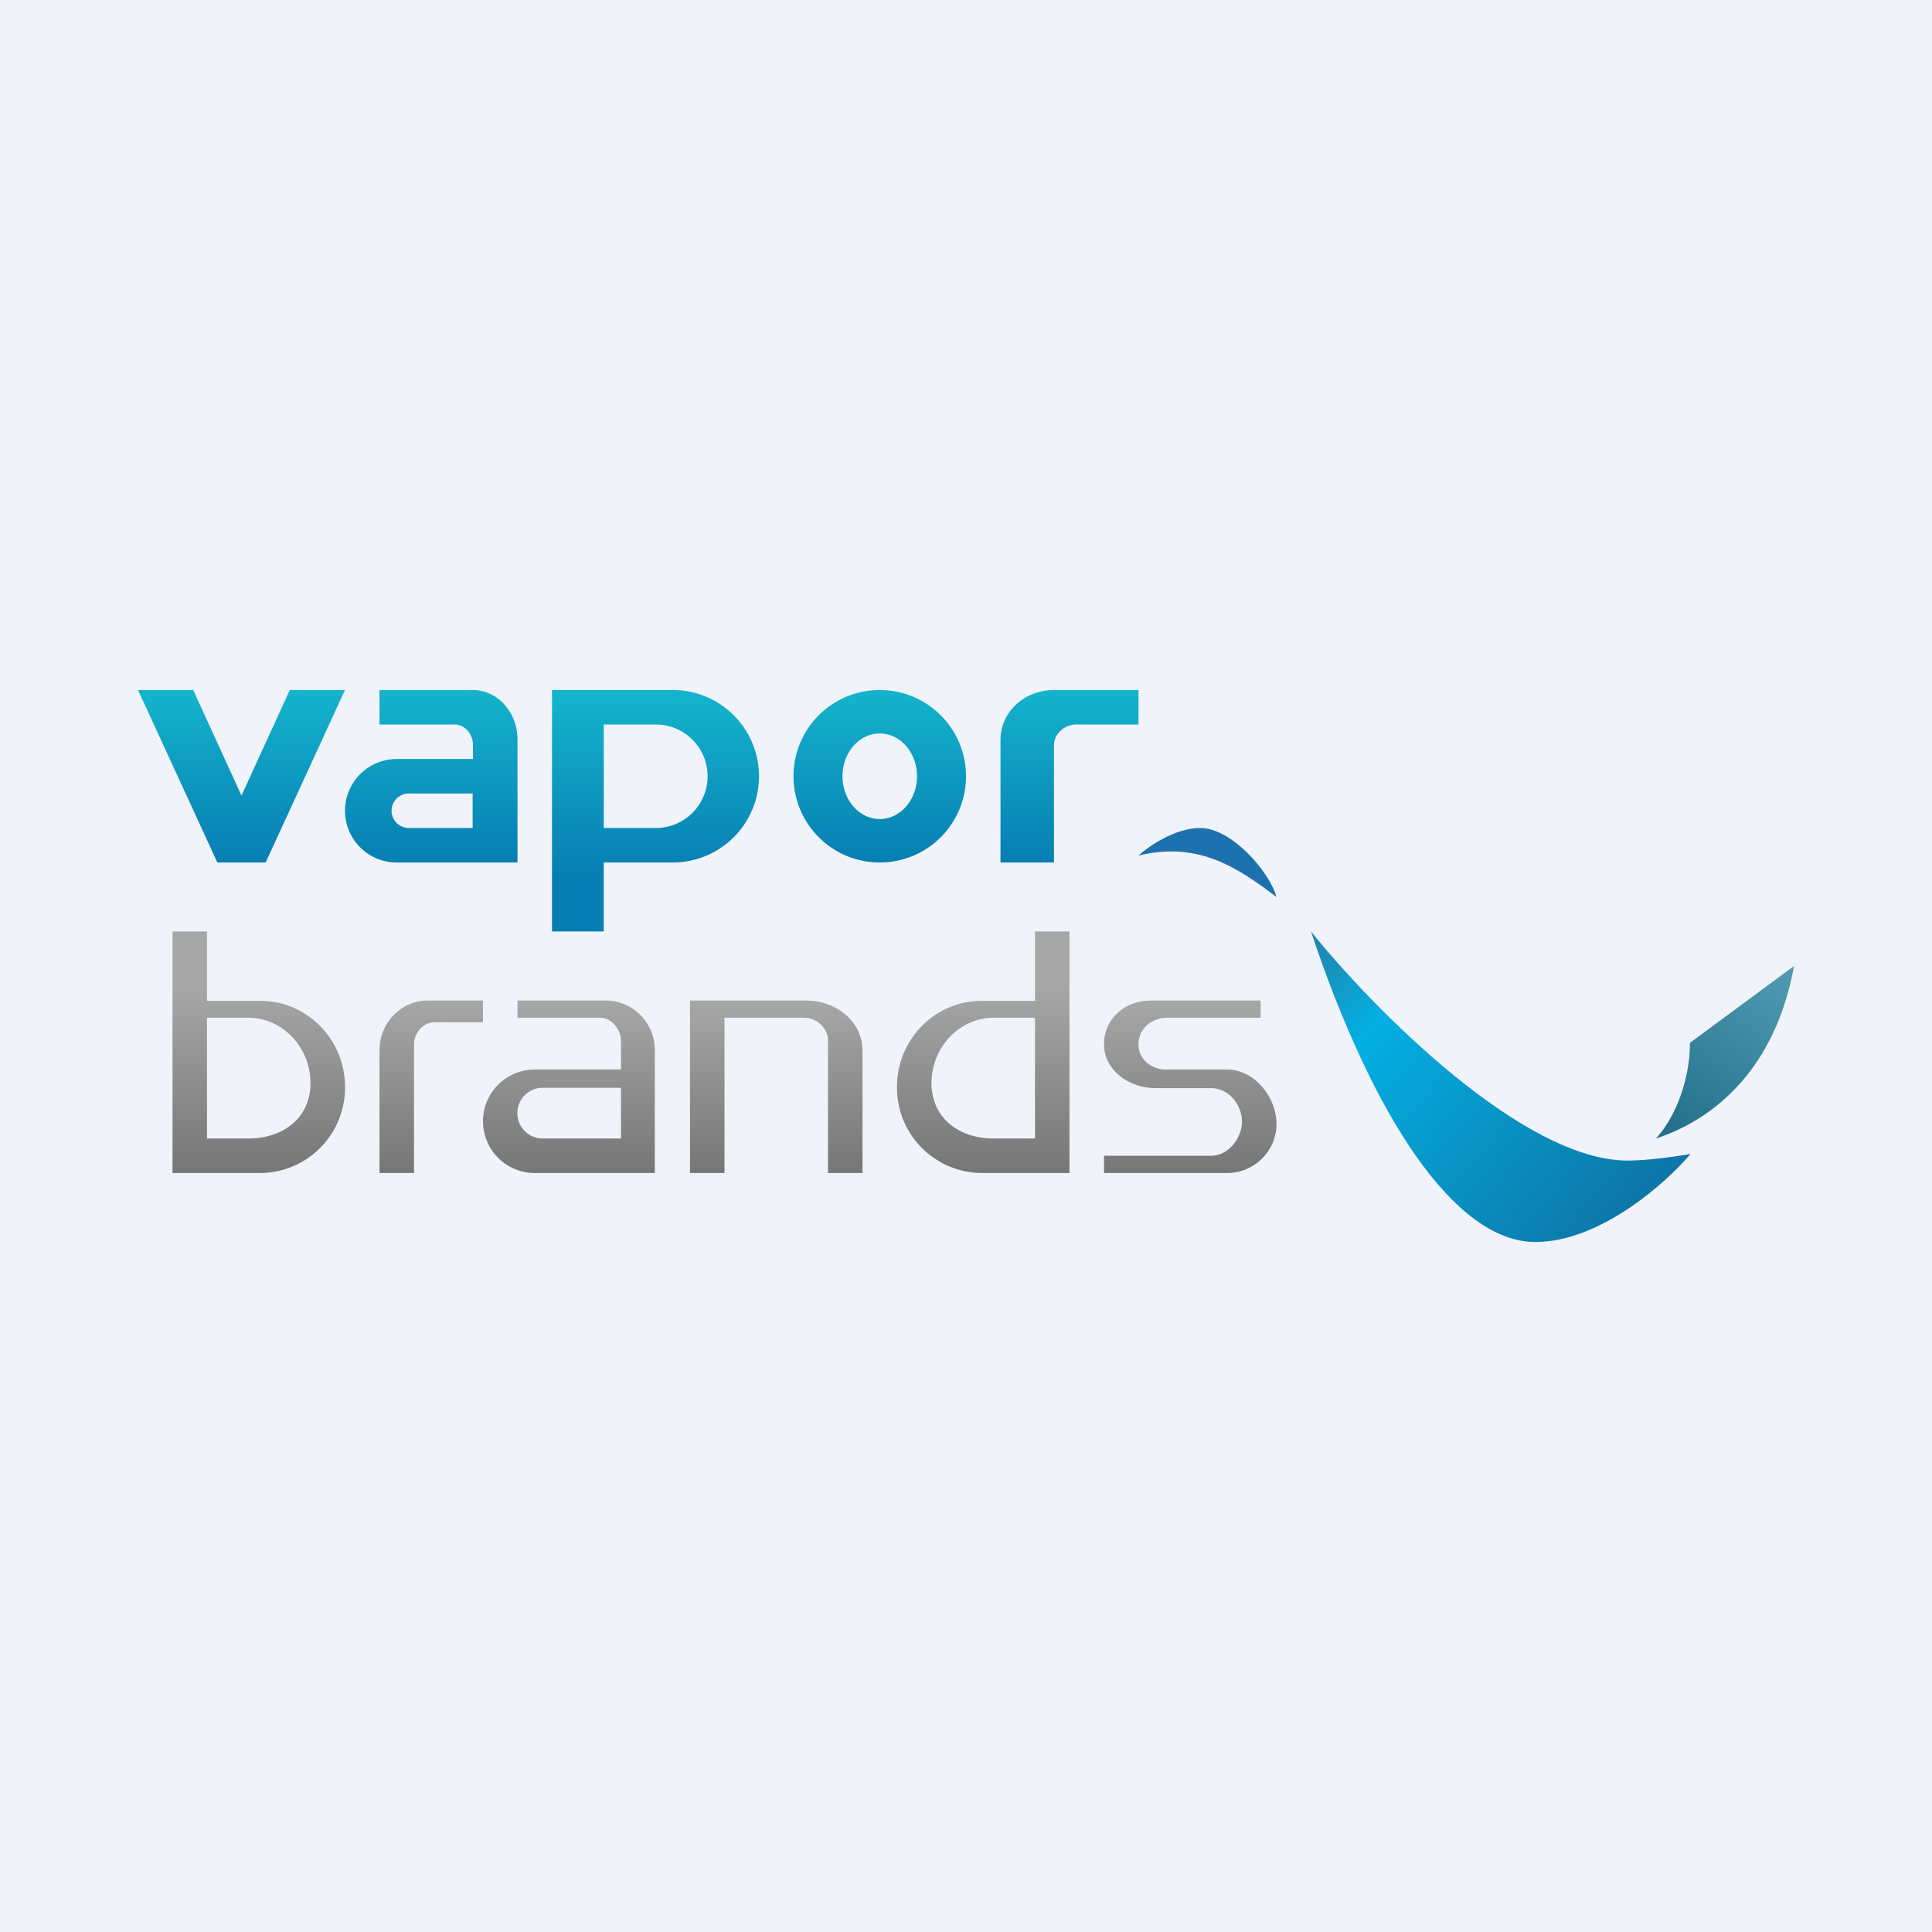 <!-- by TradeStack --><svg width="56" height="56" viewBox="0 0 56 56" xmlns="http://www.w3.org/2000/svg"><path fill="#F0F3FA" d="M0 0h56v56H0z"/><path d="M34.79 24c-.73 0-1.5.53-1.79.8 1.75-.43 2.9.37 4 1.2-.2-.73-1.3-2-2.21-2Z" fill="#1D71AE"/><path d="M47.18 33.64c-3.05 0-7.4-4.43-9.18-6.64 1.8 5.4 4.18 9 6.5 9 1.87 0 3.78-1.7 4.5-2.55-.36.06-1.22.19-1.82.19Z" fill="url(#auvxc21b3)"/><path d="M48.98 30.23 52 28c-.68 3.76-3.24 4.75-4 5 .82-.92 1-2.23.98-2.77Z" fill="url(#buvxc21b3)"/><path d="M7 23.06 8.4 20H10l-2.3 5H6.3L4 20h1.6L7 23.06Z" fill="url(#cuvxc21b3)"/><path d="M30.55 20c-.86 0-1.55.64-1.55 1.44V25h1.55v-3.4c0-.33.3-.6.65-.6H33v-1h-2.45Z" fill="url(#duvxc21b3)"/><path d="M12.4 29c-.77 0-1.4.64-1.4 1.44V34h1v-3.73c0-.33.26-.64.6-.64H14V29h-1.6Z" fill="url(#euvxc21b3)"/><path fill-rule="evenodd" d="M15 21.44c0-.8-.58-1.44-1.3-1.44H11v1h2.17c.3 0 .54.27.54.6v.4H11.5a1.5 1.5 0 0 0 0 3H15v-3.56ZM13.7 24v-1h-1.85a.5.5 0 1 0 0 1h1.86Z" fill="url(#fuvxc21b3)"/><path fill-rule="evenodd" d="M25.5 25a2.5 2.5 0 1 0 0-5 2.5 2.5 0 0 0 0 5Zm0-1.26c.6 0 1.08-.56 1.08-1.24 0-.68-.48-1.24-1.08-1.24-.6 0-1.08.56-1.08 1.24 0 .68.48 1.24 1.08 1.24Z" fill="url(#guvxc21b3)"/><path fill-rule="evenodd" d="M17.5 20H16v7h1.5v-2h2a2.5 2.5 0 0 0 0-5h-2Zm0 4h1.51a1.5 1.5 0 0 0 0-3H17.5v3Z" fill="url(#huvxc21b3)"/><path fill-rule="evenodd" d="M18.98 30.44c0-.8-.64-1.44-1.43-1.44H15v.5h2.4c.33 0 .6.34.6.67V31h-2.5a1.5 1.5 0 1 0 0 3h3.48v-3.56ZM18 33v-1.47h-2.27a.73.73 0 1 0 0 1.47H18Z" fill="url(#iuvxc21b3)"/><path d="M25 30.44c0-.8-.73-1.44-1.64-1.44H20v5h1v-4.5h2.31c.38 0 .69.32.69.65V34h1v-3.56Z" fill="url(#juvxc21b3)"/><path d="M33.36 29c-.75 0-1.36.52-1.36 1.27s.73 1.27 1.48 1.27h1.63c.5 0 .89.48.89.97 0 .48-.4.99-.89.99H32v.5h3.57c.79 0 1.43-.64 1.43-1.42 0-.78-.64-1.58-1.43-1.58h-1.88c-.39-.07-.69-.32-.69-.73 0-.46.38-.77.84-.77h2.7V29h-3.18Z" fill="url(#kuvxc21b3)"/><path d="M6 27H5v7h2.55A2.47 2.47 0 0 0 10 31.5c0-1.37-1.1-2.49-2.45-2.49H6V27Zm0 6v-3.5h1.2c1 0 1.8.87 1.8 1.89S8.2 33 7.2 33H6Z" fill="url(#luvxc21b3)"/><path d="M30 27h1v7h-2.55A2.47 2.47 0 0 1 26 31.5c0-1.37 1.1-2.49 2.45-2.49H30V27Zm0 6v-3.5h-1.2c-1 0-1.8.87-1.8 1.89S27.8 33 28.8 33H30Z" fill="url(#muvxc21b3)"/><defs><linearGradient id="auvxc21b3" x1="37.27" y1="27.32" x2="47.01" y2="35.66" gradientUnits="userSpaceOnUse"><stop stop-color="#257EA2"/><stop offset=".27" stop-color="#03AFE2"/><stop offset="1" stop-color="#0E75A7"/></linearGradient><linearGradient id="buvxc21b3" x1="52.2" y1="28.29" x2="48.78" y2="33.51" gradientUnits="userSpaceOnUse"><stop stop-color="#519AB3"/><stop offset="1" stop-color="#206E88"/></linearGradient><linearGradient id="cuvxc21b3" x1="7" y1="20" x2="7" y2="25" gradientUnits="userSpaceOnUse"><stop stop-color="#14B4CC"/><stop offset="1" stop-color="#077EB3"/></linearGradient><linearGradient id="duvxc21b3" x1="31" y1="20" x2="31" y2="25" gradientUnits="userSpaceOnUse"><stop stop-color="#14B4CC"/><stop offset="1" stop-color="#077EB3"/></linearGradient><linearGradient id="euvxc21b3" x1="12.5" y1="29" x2="12.5" y2="34" gradientUnits="userSpaceOnUse"><stop stop-color="#A7A7A7"/><stop offset="1" stop-color="#767676"/></linearGradient><linearGradient id="fuvxc21b3" x1="12.5" y1="20" x2="12.5" y2="25" gradientUnits="userSpaceOnUse"><stop stop-color="#14B4CC"/><stop offset="1" stop-color="#077EB3"/></linearGradient><linearGradient id="guvxc21b3" x1="25.5" y1="20" x2="25.5" y2="25" gradientUnits="userSpaceOnUse"><stop stop-color="#14B4CC"/><stop offset="1" stop-color="#077EB3"/></linearGradient><linearGradient id="huvxc21b3" x1="19" y1="20.09" x2="19" y2="25.36" gradientUnits="userSpaceOnUse"><stop stop-color="#14B4CC"/><stop offset="1" stop-color="#077EB3"/></linearGradient><linearGradient id="iuvxc21b3" x1="16.49" y1="29" x2="16.49" y2="34" gradientUnits="userSpaceOnUse"><stop stop-color="#A7A7A7"/><stop offset="1" stop-color="#767676"/></linearGradient><linearGradient id="juvxc21b3" x1="22.5" y1="29" x2="22.5" y2="34" gradientUnits="userSpaceOnUse"><stop stop-color="#A7A7A7"/><stop offset="1" stop-color="#767676"/></linearGradient><linearGradient id="kuvxc21b3" x1="34.5" y1="29" x2="34.5" y2="34" gradientUnits="userSpaceOnUse"><stop stop-color="#A7A7A7"/><stop offset="1" stop-color="#767676"/></linearGradient><linearGradient id="luvxc21b3" x1="7.5" y1="28.58" x2="7.5" y2="34" gradientUnits="userSpaceOnUse"><stop stop-color="#A7A7A7"/><stop offset="1" stop-color="#767676"/></linearGradient><linearGradient id="muvxc21b3" x1="28.5" y1="28.58" x2="28.5" y2="34" gradientUnits="userSpaceOnUse"><stop stop-color="#A7A7A7"/><stop offset="1" stop-color="#767676"/></linearGradient></defs></svg>